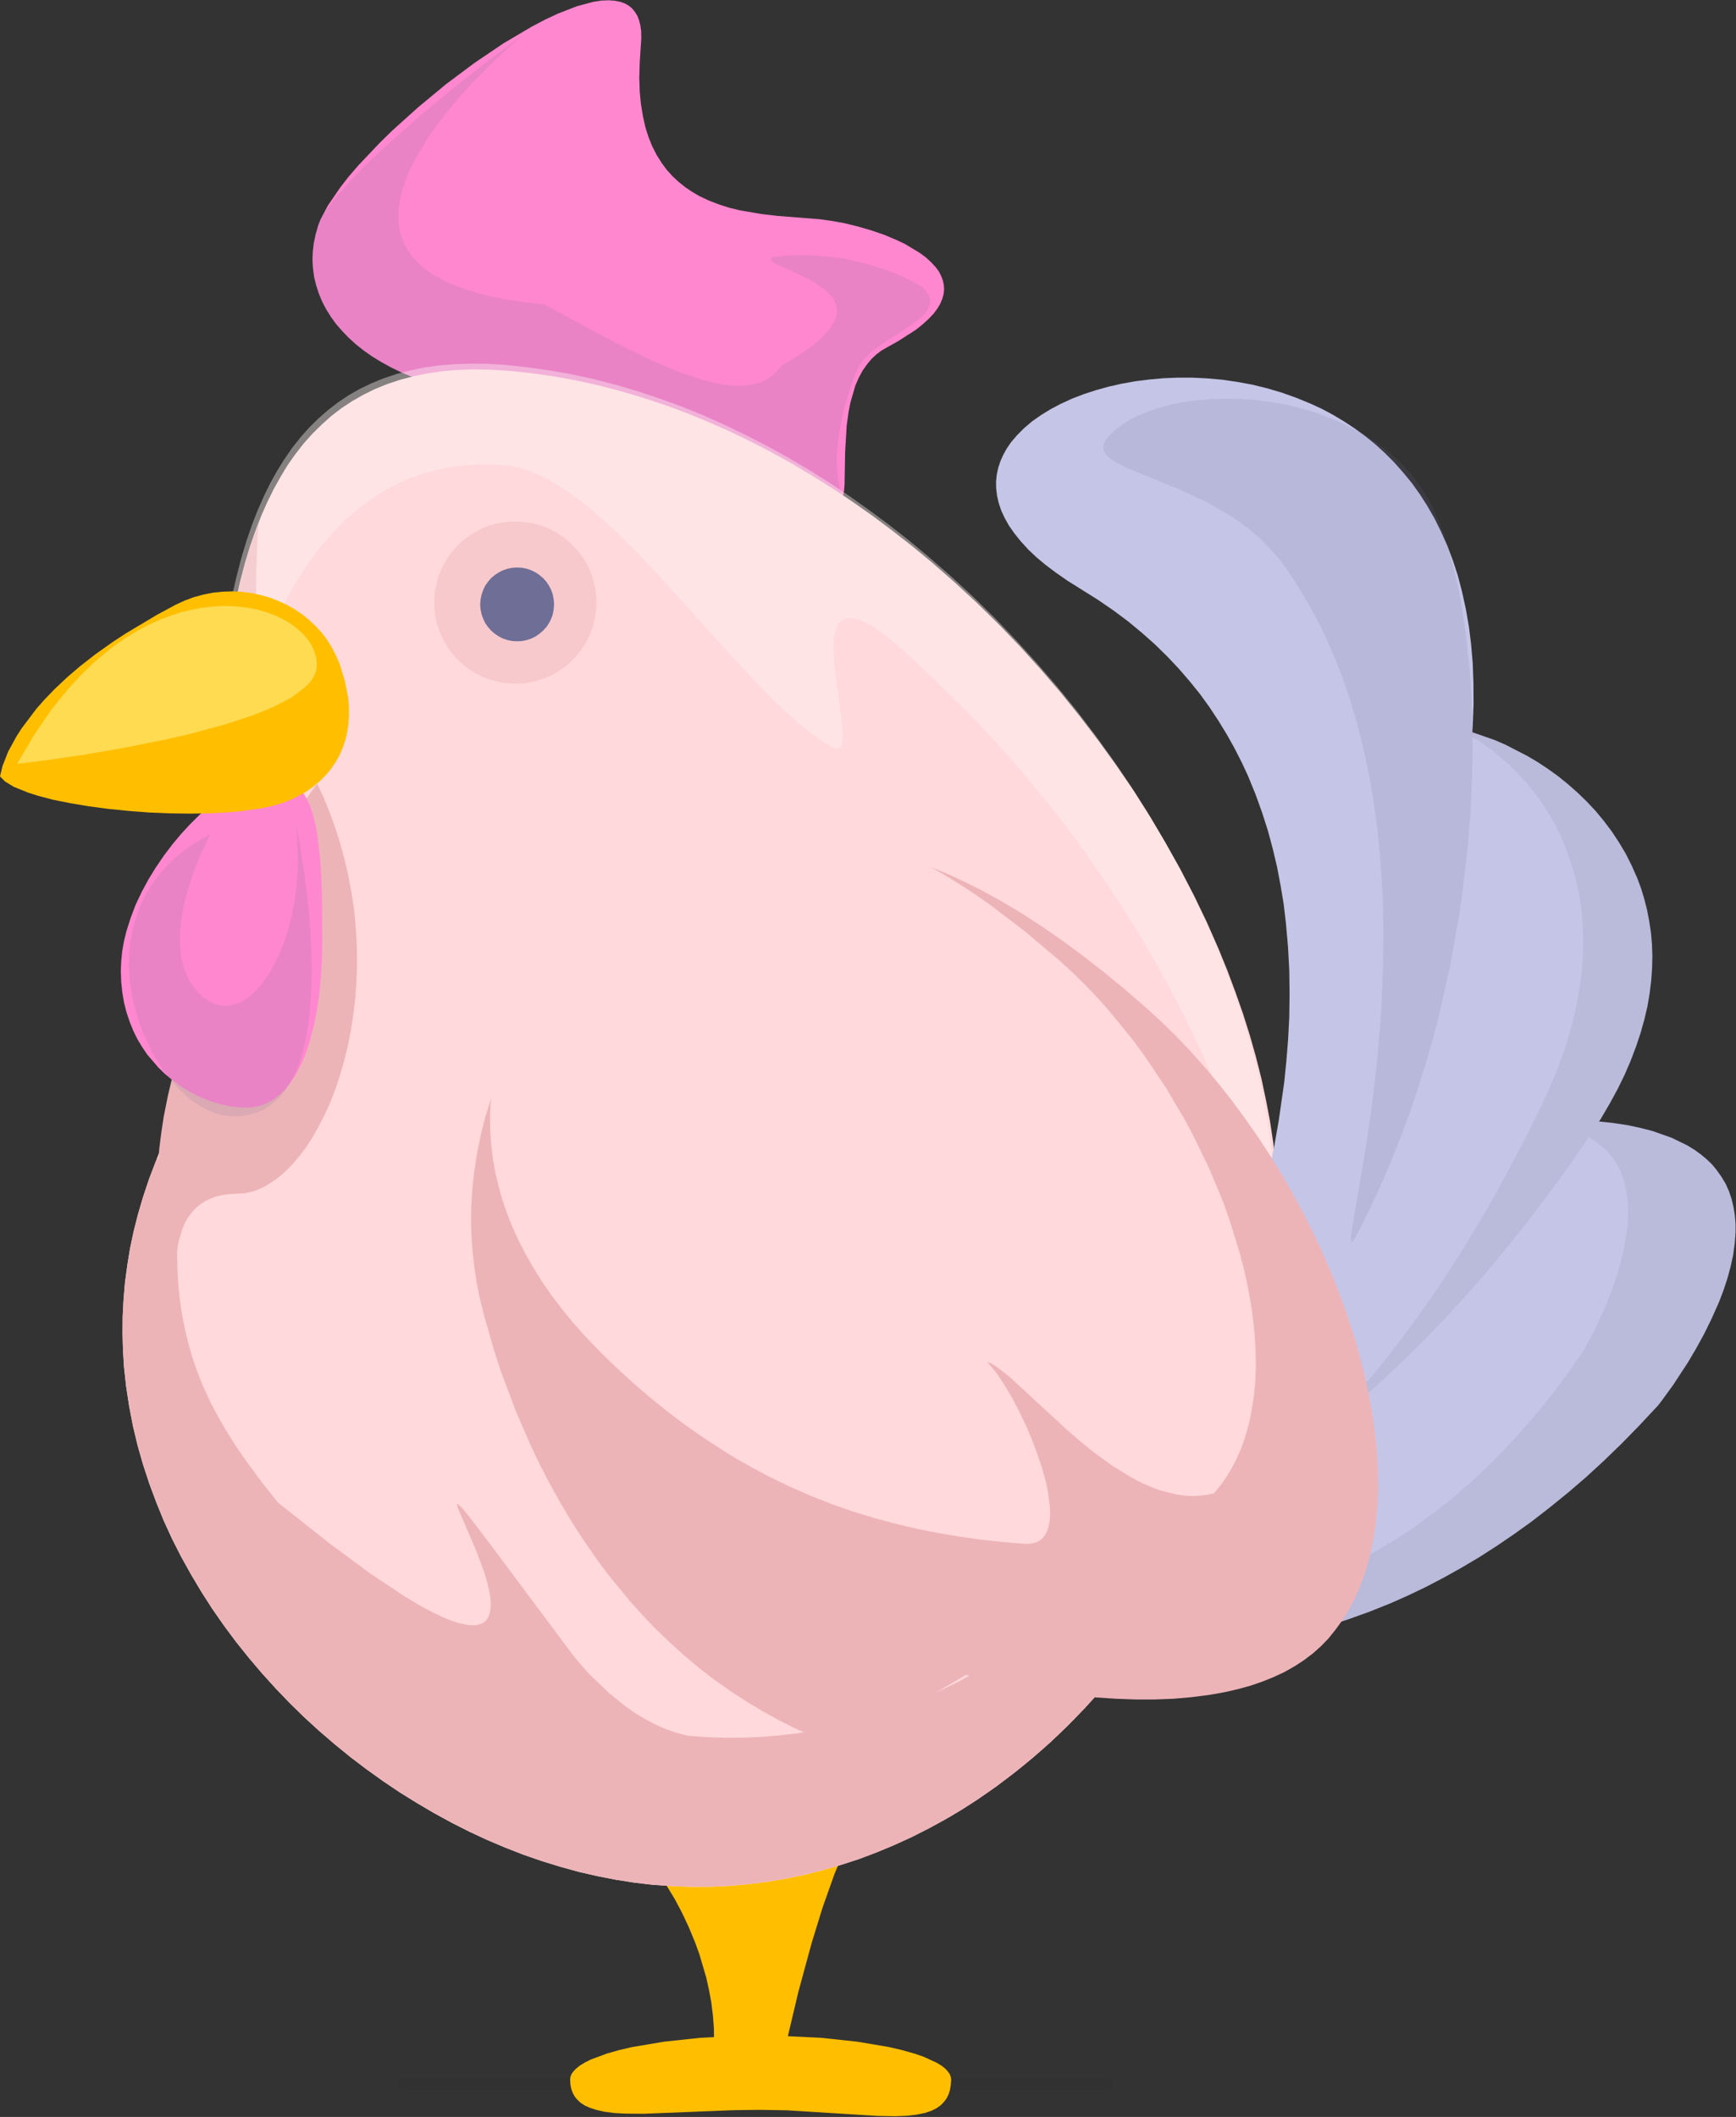 <svg height="1463" node-id="1" sillyvg="true" template-height="1463" template-width="1200" version="1.1" viewBox="0 0 1200 1463" width="1200" xmlns="http://www.w3.org/2000/svg" xmlns:xlink="http://www.w3.org/1999/xlink"><rect x="0" y="0" width="1200" height="1463" fill="#333333" stroke="none"/><defs node-id="34"></defs><g node-id="36"><g node-id="37"><path d="M 279.00 1440.30 L 764.70 1440.30" fill="none" group-id="1,2" id="Shape" node-id="9" stroke="#000000" stroke-linecap="round" stroke-opacity="0.05" stroke-width="8" target-height="0" target-width="485.7" target-x="279" target-y="1440.3"/></g><path d="M 566.50 151.50 L 574.50 152.60 L 583.50 154.20 L 592.50 156.40 L 601.90 159.10 L 611.00 162.20 L 619.80 165.90 L 625.50 168.60 L 635.50 174.60 L 640.00 177.90 L 643.80 181.40 L 647.00 184.90 L 649.10 187.80 L 650.60 190.80 L 651.70 193.70 L 652.40 196.80 L 652.60 199.90 L 652.30 203.10 L 651.40 206.40 L 649.90 210.00 L 648.00 213.20 L 645.40 216.70 L 641.90 220.40 L 637.50 224.40 L 633.10 227.90 L 621.10 235.60 L 609.40 242.20 L 605.80 244.90 L 602.60 247.90 L 599.80 251.20 L 596.40 255.90 L 593.60 261.10 L 591.20 266.60 L 587.80 278.40 L 586.60 284.50 L 585.30 293.90 L 584.20 312.10 L 583.80 334.70 L 583.50 338.90 L 582.40 344.30 L 572.20 336.60 L 563.50 330.80 L 553.50 324.70 L 540.40 317.40 L 531.20 312.80 L 508.70 302.80 L 496.70 298.20 L 483.40 293.70 L 468.80 289.30 L 446.40 283.80 L 434.10 281.40 L 421.10 279.20 L 408.30 277.60 L 394.80 276.30 L 380.70 275.40 L 352.80 274.50 L 340.40 273.60 L 328.70 272.10 L 317.60 270.10 L 306.40 267.50 L 296.00 264.50 L 286.30 261.10 L 277.30 257.30 L 270.10 253.80 L 263.40 250.10 L 257.20 246.30 L 251.50 242.30 L 246.20 238.10 L 241.10 233.50 L 236.50 228.70 L 232.30 223.90 L 228.70 218.90 L 225.50 213.80 L 222.70 208.40 L 220.40 202.90 L 218.60 197.30 L 217.20 191.70 L 216.40 185.80 L 216.00 180.00 L 216.20 174.10 L 216.90 168.10 L 218.20 161.90 L 220.00 155.60 L 221.60 151.60 L 226.60 142.10 L 235.10 129.70 L 240.90 122.20 L 247.80 114.20 L 262.80 98.40 L 271.30 90.10 L 289.20 74.00 L 308.40 58.10 L 328.10 43.40 L 348.10 29.90 L 367.60 18.40 L 376.90 13.50 L 385.70 9.40 L 398.80 4.30 L 410.00 1.30 L 415.70 0.40 L 420.70 0.20 L 425.00 0.50 L 428.90 1.30 L 431.90 2.40 L 434.60 3.90 L 436.90 5.80 L 438.80 8.10 L 440.60 11.00 L 441.70 13.90 L 442.60 17.30 L 443.20 21.40 L 443.30 26.30 L 442.20 43.50 L 441.90 53.90 L 442.20 63.30 L 443.00 71.60 L 444.40 80.20 L 446.10 87.90 L 448.30 94.80 L 450.80 101.00 L 453.90 107.10 L 457.30 112.50 L 460.90 117.40 L 464.80 121.70 L 469.10 125.70 L 473.60 129.30 L 478.30 132.50 L 483.20 135.40 L 490.00 138.60 L 497.00 141.30 L 504.20 143.60 L 511.60 145.40 L 526.30 147.90 L 537.30 149.20 L 566.50 151.50 Z" fill="#ff87cf" fill-rule="nonzero" group-id="1" id="Shape" node-id="10" stroke="none" target-height="344.1" target-width="436.6" target-x="216" target-y="0.2"/><g node-id="38"><path d="M 592.40 255.90 L 594.20 252.50 L 596.50 249.20 L 599.40 246.00 L 604.30 241.70 L 609.90 237.50 L 627.60 226.20 L 635.90 220.20 L 640.50 215.40 L 641.70 213.40 L 642.90 209.50 L 642.90 207.50 L 642.50 205.60 L 641.60 203.50 L 640.10 201.10 L 637.80 198.50 L 635.80 197.30 L 627.00 192.50 L 620.30 189.60 L 613.00 186.70 L 598.00 182.00 L 584.00 178.80 L 576.70 177.70 L 560.60 176.30 L 552.40 176.20 L 543.80 176.60 L 534.80 177.50 L 533.50 178.20 L 532.90 178.90 L 533.00 180.10 L 535.20 181.90 L 556.70 191.80 L 562.10 194.70 L 570.20 200.10 L 575.10 205.10 L 577.50 209.40 L 578.50 214.10 L 578.50 216.40 L 578.00 219.00 L 576.90 221.70 L 573.40 227.50 L 567.50 233.90 L 563.20 237.60 L 557.40 242.00 L 549.80 247.00 L 540.20 252.60 L 537.60 255.80 L 534.80 258.60 L 531.90 260.90 L 528.70 262.80 L 525.30 264.30 L 520.80 265.60 L 516.00 266.40 L 510.70 266.70 L 504.80 266.40 L 499.20 265.70 L 486.50 262.80 L 470.00 257.30 L 460.00 253.20 L 449.00 248.30 L 432.60 240.40 L 414.50 231.10 L 376.20 210.40 L 362.30 208.80 L 350.10 207.00 L 339.40 204.90 L 330.10 202.60 L 315.40 197.70 L 309.30 195.10 L 299.40 189.80 L 294.70 186.50 L 290.60 183.20 L 287.20 179.80 L 284.30 176.40 L 281.90 173.00 L 279.30 168.30 L 277.40 163.40 L 276.10 158.50 L 275.50 153.40 L 275.30 148.20 L 275.70 143.00 L 276.50 137.60 L 277.90 132.00 L 280.30 124.80 L 283.30 117.40 L 287.00 109.90 L 295.70 95.40 L 300.70 88.30 L 308.60 77.90 L 316.70 68.10 L 325.10 58.80 L 340.80 42.80 L 347.30 36.60 L 361.40 24.20 L 338.50 41.10 L 313.40 60.80 L 288.00 82.00 L 264.00 103.30 L 253.00 113.80 L 243.50 123.50 L 232.40 136.10 L 228.20 141.40 L 224.30 147.00 L 221.60 151.70 L 220.00 155.60 L 218.20 161.90 L 216.90 168.10 L 216.20 174.10 L 216.00 180.00 L 216.40 185.80 L 217.20 191.70 L 218.60 197.30 L 220.40 202.90 L 222.70 208.40 L 225.50 213.80 L 228.70 218.90 L 232.30 223.90 L 236.50 228.70 L 241.10 233.50 L 246.20 238.10 L 251.50 242.30 L 257.20 246.30 L 263.40 250.10 L 270.10 253.80 L 277.30 257.30 L 286.30 261.10 L 296.00 264.50 L 306.40 267.50 L 317.60 270.10 L 328.70 272.10 L 340.40 273.50 L 352.80 274.50 L 380.70 275.40 L 394.80 276.30 L 408.30 277.60 L 421.10 279.20 L 434.10 281.40 L 446.30 283.80 L 468.80 289.30 L 483.40 293.70 L 496.70 298.20 L 508.70 302.80 L 531.20 312.80 L 540.40 317.40 L 553.50 324.70 L 563.50 330.80 L 572.20 336.60 L 582.40 344.30 L 580.00 336.00 L 578.70 326.00 L 578.40 319.20 L 578.70 311.90 L 579.40 304.00 L 582.10 288.30 L 584.10 280.10 L 589.20 263.90 L 592.40 255.90 Z" fill="#6e6e96" fill-opacity="0.15" fill-rule="nonzero" group-id="1,3" id="Shape" node-id="11" stroke="none" target-height="320.1" target-width="426.9" target-x="216" target-y="24.2"/></g><path d="M 388.30 1222.20 L 401.60 1233.10 L 415.70 1246.20 L 423.60 1254.40 L 438.00 1270.80 L 449.80 1286.20 L 455.50 1294.40 L 466.40 1312.40 L 471.40 1321.80 L 476.10 1331.80 L 480.40 1342.20 L 483.30 1350.10 L 488.20 1366.70 L 490.10 1375.30 L 491.70 1384.00 L 492.80 1392.90 L 493.50 1402.00 L 493.70 1429.80 L 493.70 1411.40 L 543.60 1411.40 L 551.90 1376.40 L 561.10 1342.60 L 568.60 1318.30 L 576.90 1294.90 L 584.20 1277.60 L 590.10 1266.30 L 593.40 1261.20 L 596.40 1257.20 L 599.30 1254.10 L 601.70 1252.00 L 604.10 1250.70 L 606.20 1249.90 L 608.40 1249.60 L 561.60 1241.00 L 530.90 1235.90 L 496.10 1230.90 L 477.90 1228.50 L 440.80 1224.70 L 422.70 1223.30 L 404.90 1222.50 L 388.30 1222.20 Z" fill="#ffbf00" fill-rule="nonzero" group-id="1" id="Shape" node-id="12" stroke="none" target-height="207.6" target-width="220.1" target-x="388.3" target-y="1222.2"/><path d="M 657.50 1437.10 L 657.20 1441.10 L 656.60 1444.60 L 655.60 1447.60 L 654.30 1450.20 L 652.70 1452.40 L 650.30 1454.90 L 647.30 1457.00 L 643.70 1458.80 L 639.50 1460.20 L 633.70 1461.40 L 626.90 1462.20 L 618.90 1462.50 L 606.60 1462.30 L 543.80 1458.40 L 525.80 1458.10 L 507.70 1458.30 L 445.00 1460.80 L 432.70 1460.70 L 424.70 1460.30 L 417.80 1459.40 L 412.10 1458.10 L 407.80 1456.70 L 404.20 1455.10 L 401.20 1453.10 L 398.80 1450.80 L 397.20 1448.80 L 395.90 1446.40 L 394.90 1443.70 L 394.30 1440.60 L 394.10 1437.10 L 394.30 1435.30 L 395.00 1433.40 L 396.30 1431.60 L 398.20 1429.60 L 400.80 1427.50 L 404.10 1425.50 L 408.20 1423.40 L 419.50 1419.20 L 427.60 1416.90 L 437.00 1414.70 L 459.00 1411.00 L 484.10 1408.30 L 511.20 1407.00 L 540.40 1407.00 L 567.40 1408.30 L 592.60 1411.00 L 614.50 1414.70 L 623.90 1416.90 L 632.00 1419.20 L 638.20 1421.30 L 647.40 1425.50 L 650.70 1427.50 L 653.40 1429.60 L 655.20 1431.60 L 656.50 1433.40 L 657.20 1435.30 L 657.50 1437.10 Z" fill="#ffbf00" fill-rule="nonzero" group-id="1" id="Shape" node-id="13" stroke="none" target-height="55.5" target-width="263.4" target-x="394.1" target-y="1407"/><path d="M 882.30 875.70 L 880.60 891.70 L 878.40 907.50 L 875.80 923.10 L 872.80 938.40 L 869.50 953.50 L 865.70 968.30 L 860.50 986.10 L 854.90 1003.50 L 848.80 1020.40 L 842.10 1037.00 L 835.00 1053.10 L 827.20 1069.10 L 819.00 1084.70 L 810.40 1099.70 L 801.30 1114.30 L 791.90 1128.40 L 781.80 1142.30 L 771.40 1155.70 L 760.70 1168.50 L 749.60 1180.80 L 738.10 1192.60 L 726.20 1204.00 L 713.90 1214.80 L 701.40 1225.00 L 688.60 1234.70 L 675.50 1243.80 L 664.30 1251.00 L 652.90 1257.70 L 641.30 1264.00 L 629.60 1269.90 L 617.70 1275.30 L 605.70 1280.30 L 593.50 1284.90 L 581.10 1288.90 L 568.60 1292.50 L 556.10 1295.70 L 543.30 1298.30 L 530.50 1300.50 L 517.50 1302.10 L 504.60 1303.30 L 491.50 1303.90 L 478.30 1304.00 L 464.90 1303.50 L 451.50 1302.60 L 438.70 1301.10 L 425.90 1299.10 L 413.10 1296.60 L 400.20 1293.70 L 387.30 1290.10 L 374.60 1286.20 L 361.90 1281.80 L 349.30 1276.90 L 336.80 1271.60 L 324.30 1265.80 L 312.10 1259.60 L 300.00 1253.00 L 288.10 1246.00 L 276.30 1238.70 L 264.60 1230.80 L 253.30 1222.70 L 242.10 1214.20 L 231.30 1205.40 L 220.60 1196.20 L 210.20 1186.70 L 200.10 1176.80 L 190.40 1166.70 L 181.00 1156.30 L 171.90 1145.60 L 163.10 1134.60 L 154.70 1123.30 L 146.70 1111.80 L 139.20 1100.10 L 132.10 1088.20 L 125.30 1076.00 L 119.00 1063.60 L 113.20 1051.00 L 108.00 1038.20 L 103.20 1025.30 L 98.90 1012.20 L 95.10 998.90 L 91.90 985.50 L 89.30 972.00 L 87.20 958.30 L 85.70 944.50 L 85.00 933.00 L 84.70 921.50 L 84.80 909.80 L 85.40 898.10 L 86.40 886.30 L 88.00 874.40 L 89.90 862.70 L 92.40 850.90 L 95.40 839.10 L 98.90 827.20 L 102.90 815.20 L 120.00 770.30 L 129.60 741.10 L 133.90 726.40 L 140.80 699.40 L 143.50 686.90 L 146.70 669.90 L 149.10 654.00 L 151.00 639.00 L 153.30 609.70 L 154.20 576.00 L 153.50 501.90 L 154.00 483.90 L 154.60 471.90 L 155.70 459.80 L 157.30 447.30 L 159.80 431.70 L 162.60 416.80 L 165.80 402.80 L 169.20 389.60 L 173.00 377.10 L 176.70 366.50 L 180.60 356.40 L 184.80 346.90 L 189.20 338.00 L 193.90 329.60 L 198.70 321.60 L 204.20 313.80 L 209.90 306.50 L 216.00 299.70 L 222.40 293.40 L 229.00 287.50 L 236.00 282.10 L 243.30 277.30 L 251.00 272.90 L 259.10 268.90 L 267.70 265.40 L 276.70 262.40 L 286.30 259.90 L 295.60 258.00 L 305.40 256.60 L 315.90 255.70 L 326.90 255.30 L 338.60 255.50 L 351.00 256.20 L 366.60 257.80 L 382.20 260.00 L 397.70 262.80 L 413.20 266.20 L 428.70 270.20 L 443.90 274.70 L 459.10 279.70 L 474.20 285.30 L 489.20 291.40 L 504.10 298.00 L 518.80 305.10 L 533.40 312.60 L 547.80 320.60 L 562.00 329.10 L 576.20 338.00 L 590.10 347.30 L 603.70 356.90 L 617.20 367.00 L 630.50 377.40 L 643.60 388.20 L 659.60 402.20 L 675.20 416.60 L 690.40 431.50 L 705.20 446.90 L 719.50 462.70 L 733.40 478.90 L 746.70 495.40 L 759.60 512.30 L 772.00 529.50 L 783.90 546.90 L 795.10 564.60 L 805.70 582.50 L 815.90 600.70 L 825.40 619.00 L 834.20 637.30 L 842.30 655.70 L 848.40 670.70 L 854.00 685.70 L 859.20 700.50 L 863.90 715.40 L 868.10 730.20 L 871.90 745.20 L 875.10 760.20 L 877.90 774.90 L 880.10 789.60 L 881.80 804.10 L 883.00 818.80 L 883.70 833.30 L 883.80 847.60 L 883.30 861.70 L 882.30 875.70 Z" fill="#ffd9db" fill-rule="nonzero" group-id="1" id="Shape" node-id="14" stroke="none" target-height="1048.7" target-width="799.1" target-x="84.7" target-y="255.3"/><path d="M 677.50 1067.50 L 673.80 1068.40 L 670.00 1069.80 L 666.30 1071.70 L 661.00 1075.10 L 655.90 1079.10 L 651.10 1083.50 L 642.80 1092.50 L 633.20 1105.40 L 644.50 1110.60 L 654.00 1114.50 L 664.70 1118.40 L 678.50 1123.00 L 699.00 1128.70 L 723.40 1134.00 L 736.60 1136.20 L 751.00 1138.20 L 765.30 1139.70 L 780.60 1140.60 L 796.90 1141.10 L 821.50 1140.50 L 848.00 1138.30 L 861.20 1136.50 L 874.80 1134.20 L 888.80 1131.30 L 903.20 1127.80 L 917.30 1123.90 L 931.70 1119.20 L 946.50 1113.90 L 961.70 1107.80 L 973.40 1102.60 L 985.30 1096.90 L 997.40 1090.60 L 1009.80 1083.70 L 1022.30 1076.30 L 1034.30 1068.60 L 1046.50 1060.30 L 1058.90 1051.40 L 1071.40 1041.70 L 1084.20 1031.30 L 1096.30 1020.90 L 1108.50 1009.70 L 1121.00 997.60 L 1133.50 984.80 L 1146.30 971.10 L 1149.10 967.40 L 1156.60 957.10 L 1166.80 941.50 L 1172.30 932.20 L 1178.00 921.80 L 1183.30 911.00 L 1188.40 899.50 L 1191.40 891.60 L 1194.00 883.70 L 1196.20 875.70 L 1198.00 867.50 L 1199.10 859.50 L 1199.70 851.70 L 1199.70 845.70 L 1199.20 839.90 L 1198.30 834.30 L 1197.00 828.80 L 1195.20 823.40 L 1192.90 818.20 L 1189.90 813.20 L 1186.40 808.30 L 1183.40 804.70 L 1179.80 801.20 L 1175.80 797.90 L 1171.30 794.60 L 1166.20 791.50 L 1155.50 786.30 L 1142.20 781.60 L 1134.40 779.60 L 1125.10 777.60 L 1114.50 776.00 L 1102.70 774.80 L 1089.40 773.90 L 1078.20 773.80 L 1067.70 774.20 L 1058.00 775.20 L 1049.00 776.60 L 1039.90 778.60 L 1031.30 781.10 L 1023.30 784.00 L 1015.70 787.30 L 1008.20 791.10 L 1001.20 795.20 L 994.40 799.80 L 987.90 804.70 L 979.70 811.70 L 971.80 819.30 L 964.20 827.50 L 957.00 836.10 L 942.90 854.60 L 932.80 869.10 L 894.40 926.60 L 878.70 947.90 L 870.30 958.30 L 861.40 968.60 L 852.00 978.80 L 844.60 986.20 L 828.70 1000.60 L 820.00 1007.50 L 811.20 1014.10 L 801.80 1020.50 L 791.90 1026.70 L 781.40 1032.70 L 770.70 1038.20 L 759.40 1043.50 L 747.30 1048.40 L 734.40 1053.10 L 721.50 1057.20 L 707.80 1061.00 L 693.20 1064.40 L 677.50 1067.50 Z" fill="#babadb" fill-rule="nonzero" group-id="1" id="Shape" node-id="15" stroke="none" target-height="367.3" target-width="566.5" target-x="633.2" target-y="773.8"/><path d="M 717.70 1068.20 L 711.70 1071.00 L 708.90 1073.00 L 704.80 1076.50 L 701.10 1080.40 L 697.60 1084.60 L 691.80 1093.00 L 685.40 1104.90 L 697.20 1108.40 L 718.00 1112.90 L 732.10 1115.20 L 741.80 1116.40 L 764.80 1118.00 L 776.80 1118.30 L 789.80 1118.10 L 803.80 1117.40 L 824.90 1115.30 L 847.80 1111.40 L 859.20 1108.90 L 870.90 1105.90 L 882.90 1102.30 L 895.40 1098.10 L 907.40 1093.50 L 919.80 1088.20 L 932.40 1082.20 L 945.20 1075.50 L 965.10 1063.70 L 975.30 1057.00 L 996.00 1041.80 L 1005.90 1033.80 L 1015.80 1025.10 L 1025.90 1015.80 L 1036.00 1005.70 L 1046.30 995.00 L 1055.90 984.20 L 1065.60 972.70 L 1075.30 960.40 L 1085.00 947.20 L 1094.80 933.20 L 1102.80 918.10 L 1110.20 901.70 L 1114.00 892.20 L 1117.60 881.70 L 1121.70 867.10 L 1124.50 851.90 L 1125.30 844.50 L 1125.50 837.00 L 1125.30 831.50 L 1123.80 820.90 L 1122.50 815.80 L 1120.80 810.90 L 1118.60 806.20 L 1115.90 801.70 L 1112.70 797.50 L 1109.80 794.40 L 1102.90 788.70 L 1098.80 786.20 L 1089.60 781.80 L 1084.50 780.00 L 1072.40 777.20 L 1065.30 776.20 L 1056.90 775.50 L 1047.40 775.30 L 1036.60 775.60 L 1024.40 776.50 L 1014.40 777.90 L 1005.10 779.60 L 996.60 781.80 L 988.80 784.30 L 981.10 787.50 L 973.90 790.90 L 967.30 794.70 L 961.10 798.90 L 955.20 803.40 L 949.60 808.30 L 944.30 813.50 L 939.40 819.00 L 933.30 826.70 L 927.50 834.90 L 922.00 843.60 L 911.80 861.90 L 885.10 917.50 L 877.00 933.30 L 871.30 943.80 L 865.10 954.30 L 858.40 964.70 L 851.30 974.90 L 843.50 985.00 L 835.00 995.10 L 828.30 1002.20 L 821.10 1009.30 L 813.30 1016.30 L 804.90 1023.20 L 796.40 1029.60 L 787.20 1035.80 L 777.20 1042.00 L 766.40 1047.90 L 755.60 1053.30 L 744.00 1058.50 L 731.30 1063.50 L 717.70 1068.20 Z" fill="#c5c5e8" fill-rule="nonzero" group-id="1" id="Shape" node-id="16" stroke="none" target-height="343" target-width="440.1" target-x="685.4" target-y="775.3"/><path d="M 178.90 360.70 L 172.10 379.90 L 169.10 390.30 L 166.20 401.10 L 162.90 415.70 L 159.90 431.00 L 157.30 447.40 L 154.90 468.70 L 153.60 494.90 L 153.50 510.50 L 154.10 558.40 L 154.00 592.30 L 152.50 622.60 L 149.80 648.70 L 155.70 629.60 L 160.60 611.80 L 164.60 595.20 L 168.10 578.40 L 170.90 562.60 L 173.10 547.80 L 174.80 532.90 L 176.90 505.30 L 177.60 485.40 L 177.80 466.60 L 177.00 412.80 L 177.10 395.50 L 178.00 372.40 L 178.90 360.70 Z M 475.00 1199.50 L 467.30 1197.40 L 459.80 1194.80 L 452.60 1191.60 L 445.70 1187.90 L 439.00 1183.90 L 432.70 1179.50 L 420.90 1170.00 L 407.90 1157.50 L 401.40 1150.30 L 395.50 1143.10 L 337.60 1065.50 L 324.10 1047.90 L 319.50 1042.30 L 316.20 1039.20 L 315.90 1039.30 L 315.90 1040.20 L 316.60 1042.40 L 329.20 1071.70 L 334.80 1086.80 L 337.00 1094.30 L 338.50 1101.20 L 339.10 1105.70 L 339.20 1109.70 L 338.90 1113.20 L 338.30 1115.70 L 337.40 1117.80 L 336.20 1119.60 L 334.60 1121.10 L 332.80 1122.10 L 330.50 1122.90 L 327.70 1123.20 L 324.10 1123.10 L 316.80 1121.60 L 311.90 1120.00 L 306.10 1117.60 L 298.70 1114.10 L 289.80 1109.30 L 279.00 1102.80 L 255.90 1087.40 L 227.10 1066.10 L 191.90 1038.20 L 180.50 1023.70 L 169.80 1009.20 L 163.10 999.40 L 156.70 989.30 L 150.80 979.10 L 145.30 968.70 L 140.30 957.80 L 135.80 946.40 L 132.90 937.80 L 130.30 928.80 L 128.00 919.30 L 126.00 909.40 L 124.50 899.60 L 123.40 889.30 L 122.70 878.30 L 122.40 866.70 L 122.50 855.30 L 123.10 843.20 L 124.20 830.20 L 125.90 816.40 L 127.90 803.10 L 130.50 788.80 L 133.80 773.50 L 137.60 757.20 L 107.50 803.00 L 102.90 815.20 L 98.90 827.20 L 95.40 839.10 L 92.40 850.90 L 89.90 862.70 L 88.00 874.40 L 86.40 886.30 L 85.40 898.10 L 84.80 909.80 L 84.70 921.40 L 85.00 933.00 L 85.70 944.50 L 87.20 958.30 L 89.30 972.00 L 91.90 985.50 L 95.10 998.90 L 98.90 1012.20 L 103.20 1025.30 L 108.00 1038.20 L 113.20 1051.00 L 119.00 1063.60 L 125.30 1076.00 L 132.10 1088.20 L 139.20 1100.10 L 146.70 1111.80 L 154.70 1123.30 L 163.10 1134.60 L 171.90 1145.60 L 181.00 1156.30 L 190.40 1166.70 L 200.10 1176.80 L 210.20 1186.70 L 220.60 1196.20 L 231.30 1205.40 L 242.10 1214.20 L 253.30 1222.70 L 264.60 1230.80 L 276.30 1238.60 L 288.10 1246.00 L 300.00 1253.00 L 312.10 1259.60 L 324.30 1265.80 L 336.80 1271.60 L 349.30 1276.90 L 361.90 1281.80 L 374.60 1286.20 L 387.30 1290.10 L 400.20 1293.60 L 413.10 1296.60 L 425.90 1299.10 L 438.70 1301.10 L 451.50 1302.60 L 464.60 1303.50 L 477.60 1303.90 L 490.40 1303.90 L 503.20 1303.30 L 515.90 1302.30 L 528.40 1300.70 L 541.00 1298.70 L 553.40 1296.20 L 565.70 1293.30 L 577.90 1289.90 L 589.90 1286.00 L 601.90 1281.70 L 616.00 1276.00 L 629.90 1269.70 L 643.50 1262.80 L 657.00 1255.30 L 670.30 1247.10 L 683.10 1238.50 L 695.70 1229.30 L 708.10 1219.60 L 720.20 1209.30 L 732.00 1198.50 L 743.30 1187.30 L 754.30 1175.60 L 765.00 1163.40 L 775.40 1150.60 L 785.40 1137.40 L 794.90 1123.90 L 804.00 1110.00 L 812.70 1095.60 L 821.00 1080.80 L 828.90 1065.50 L 836.30 1050.00 L 843.20 1034.20 L 849.60 1018.00 L 855.50 1001.30 L 861.00 984.30 L 865.90 967.20 L 870.20 949.80 L 874.00 932.00 L 877.30 913.90 L 880.00 895.40 L 874.30 911.80 L 868.10 927.80 L 861.40 943.40 L 854.40 958.50 L 846.90 973.40 L 838.80 988.00 L 830.40 1002.30 L 821.70 1016.00 L 812.50 1029.40 L 803.00 1042.30 L 793.00 1054.90 L 782.70 1067.10 L 772.10 1078.80 L 761.10 1090.00 L 749.90 1100.70 L 738.20 1111.00 L 726.30 1120.80 L 714.20 1130.10 L 701.80 1138.80 L 689.10 1147.10 L 676.10 1154.80 L 662.90 1162.00 L 649.40 1168.60 L 635.80 1174.60 L 622.00 1180.00 L 610.30 1184.10 L 598.50 1187.70 L 586.60 1190.90 L 574.60 1193.70 L 562.40 1196.10 L 550.20 1198.00 L 537.90 1199.40 L 525.50 1200.40 L 513.10 1200.90 L 500.50 1200.90 L 487.80 1200.50 L 475.00 1199.50 Z" fill="#edb4b8" fill-rule="nonzero" group-id="1" id="Shape" node-id="17" stroke="none" target-height="943.2" target-width="795.3" target-x="84.7" target-y="360.7"/><path d="M 831.80 978.40 L 847.60 964.10 L 855.20 956.70 L 874.20 936.70 L 884.90 924.30 L 899.30 906.40 L 906.90 896.30 L 921.30 875.00 L 928.50 863.50 L 935.30 851.70 L 941.70 839.40 L 947.90 826.60 L 952.10 816.80 L 959.70 796.60 L 963.10 786.10 L 966.00 775.50 L 968.50 764.70 L 970.60 753.70 L 972.20 742.50 L 973.40 731.30 L 973.90 719.90 L 974.00 708.40 L 973.40 696.60 L 972.60 687.20 L 971.30 677.80 L 969.60 668.20 L 967.40 658.50 L 964.70 648.70 L 961.70 639.10 L 958.20 629.50 L 954.10 619.60 L 949.50 609.60 L 940.00 591.20 L 936.50 583.50 L 933.60 576.40 L 929.70 563.90 L 928.30 557.40 L 927.40 551.40 L 927.00 546.00 L 927.10 541.10 L 927.60 536.50 L 928.60 531.80 L 929.90 527.60 L 931.60 523.70 L 933.70 520.20 L 936.00 517.00 L 938.80 514.00 L 941.80 511.40 L 945.20 509.00 L 948.80 506.90 L 952.90 505.00 L 958.00 503.20 L 963.60 501.80 L 969.60 500.90 L 976.00 500.30 L 982.40 500.20 L 989.10 500.60 L 996.10 501.30 L 1003.50 502.50 L 1017.90 506.10 L 1033.10 511.40 L 1040.50 514.60 L 1055.30 522.20 L 1062.80 526.60 L 1069.90 531.30 L 1077.00 536.40 L 1083.80 541.90 L 1090.50 547.80 L 1096.90 554.00 L 1103.00 560.50 L 1108.70 567.40 L 1114.20 574.70 L 1119.20 582.30 L 1123.90 590.20 L 1128.00 598.40 L 1131.80 607.00 L 1134.40 614.00 L 1136.60 621.30 L 1138.50 628.70 L 1140.00 636.50 L 1141.20 644.50 L 1141.90 652.30 L 1142.20 660.50 L 1142.00 668.90 L 1141.40 677.60 L 1140.30 686.60 L 1138.80 695.40 L 1136.70 704.40 L 1134.10 713.70 L 1130.90 723.30 L 1127.10 733.30 L 1123.00 742.80 L 1118.20 752.60 L 1112.70 762.70 L 1106.50 773.30 L 1099.50 784.20 L 1084.80 805.40 L 1070.30 825.40 L 1056.00 844.30 L 1041.90 861.90 L 1027.20 879.60 L 1012.80 896.00 L 998.70 911.30 L 985.00 925.60 L 970.60 939.70 L 956.80 952.80 L 943.50 964.70 L 930.70 975.60 L 917.20 986.40 L 904.50 996.10 L 892.50 1004.80 L 881.10 1012.50 L 869.00 1020.10 L 857.90 1026.60 L 847.60 1032.10 L 838.20 1036.80 L 828.10 1041.20 L 819.10 1044.60 L 811.10 1047.20 L 804.10 1048.90 L 797.90 1050.10 L 792.50 1050.60 L 788.00 1050.60 L 784.10 1050.20 L 780.80 1049.50 L 831.80 978.40 Z" fill="#babadb" fill-rule="nonzero" group-id="1" id="Shape" node-id="18" stroke="none" target-height="550.4" target-width="361.4" target-x="780.8" target-y="500.2"/><g node-id="39"><path d="M 348.60 252.10 L 336.20 251.40 L 324.50 251.30 L 313.50 251.70 L 303.00 252.60 L 293.20 254.00 L 283.90 255.90 L 274.30 258.40 L 265.30 261.40 L 256.70 264.90 L 248.60 268.80 L 240.90 273.20 L 233.60 278.10 L 226.60 283.50 L 220.00 289.30 L 213.60 295.60 L 207.60 302.40 L 201.80 309.70 L 196.40 317.60 L 191.50 325.50 L 186.80 333.90 L 182.40 342.90 L 178.20 352.40 L 174.30 362.40 L 170.60 373.10 L 166.80 385.60 L 163.40 398.80 L 160.20 412.80 L 157.40 427.60 L 154.90 443.30 L 153.50 454.30 L 151.80 475.70 L 151.20 491.60 L 151.10 507.50 L 151.80 573.50 L 153.10 563.00 L 156.10 544.70 L 159.50 526.60 L 163.50 508.70 L 170.60 482.30 L 178.80 457.30 L 183.60 445.00 L 188.60 433.10 L 194.00 421.80 L 199.70 410.90 L 205.90 400.30 L 212.40 390.20 L 219.30 380.80 L 226.50 372.00 L 232.80 365.20 L 239.20 358.80 L 245.90 353.00 L 252.80 347.60 L 260.00 342.60 L 267.50 338.00 L 275.30 334.00 L 283.40 330.50 L 291.80 327.50 L 300.60 325.00 L 307.90 323.40 L 315.50 322.20 L 323.40 321.40 L 331.50 321.00 L 340.00 321.00 L 348.90 321.50 L 354.80 322.30 L 360.80 323.70 L 367.10 325.80 L 373.50 328.60 L 379.70 331.70 L 392.50 339.70 L 399.20 344.50 L 407.70 351.30 L 416.50 358.80 L 425.50 367.10 L 438.70 380.00 L 452.10 394.00 L 504.50 452.10 L 529.60 478.90 L 537.90 487.10 L 553.50 501.10 L 565.10 510.00 L 575.70 516.60 L 577.60 517.30 L 579.00 517.50 L 580.00 517.20 L 580.80 516.60 L 581.60 515.20 L 582.20 513.20 L 582.50 510.10 L 582.50 505.20 L 581.90 498.90 L 576.80 461.10 L 576.00 448.80 L 576.50 440.50 L 577.20 436.60 L 578.30 433.50 L 579.60 431.00 L 581.00 429.50 L 582.50 428.30 L 584.40 427.50 L 586.60 427.10 L 591.50 427.60 L 594.70 428.60 L 598.50 430.40 L 603.30 433.00 L 609.20 437.00 L 616.40 442.50 L 631.50 455.90 L 656.10 479.50 L 670.70 494.00 L 684.90 509.10 L 698.90 524.60 L 712.40 540.40 L 725.60 556.60 L 738.30 573.00 L 750.70 589.90 L 762.60 607.00 L 774.10 624.30 L 785.10 641.80 L 795.60 659.50 L 805.70 677.40 L 815.20 695.40 L 824.20 713.50 L 832.60 731.60 L 840.60 750.00 L 848.00 768.30 L 854.70 786.50 L 860.90 804.50 L 866.50 822.90 L 871.50 841.00 L 875.70 858.90 L 879.30 876.50 L 880.90 857.70 L 881.40 843.60 L 881.30 829.30 L 880.60 814.80 L 879.40 800.10 L 877.70 785.50 L 875.50 770.90 L 872.70 756.10 L 869.50 741.20 L 865.70 726.10 L 861.50 711.30 L 856.80 696.50 L 851.60 681.60 L 846.00 666.70 L 839.90 651.70 L 831.80 633.20 L 823.00 614.90 L 813.50 596.60 L 803.30 578.40 L 792.70 560.50 L 781.50 542.90 L 769.60 525.40 L 757.20 508.20 L 744.40 491.30 L 731.00 474.80 L 717.10 458.70 L 702.80 442.90 L 688.00 427.40 L 672.80 412.50 L 657.20 398.10 L 641.20 384.20 L 628.10 373.30 L 614.80 362.90 L 601.30 352.90 L 587.70 343.20 L 573.80 333.90 L 559.70 325.00 L 545.40 316.60 L 531.00 308.60 L 516.40 301.10 L 501.70 294.00 L 486.80 287.30 L 471.80 281.20 L 456.70 275.70 L 441.50 270.60 L 426.30 266.10 L 410.80 262.10 L 395.30 258.70 L 379.80 256.00 L 364.20 253.80 L 348.60 252.10 Z" fill="#fff5f5" fill-opacity="0.4" fill-rule="nonzero" group-id="1,4" id="Shape" node-id="19" stroke="none" target-height="625.2" target-width="730.3" target-x="151.1" target-y="251.3"/></g><path d="M 859.40 970.60 L 867.40 961.00 L 880.20 943.80 L 888.30 932.10 L 896.50 919.40 L 905.50 904.40 L 911.40 894.10 L 923.30 870.80 L 928.90 858.50 L 934.40 845.60 L 939.60 832.00 L 944.40 818.20 L 948.70 803.90 L 952.60 789.00 L 955.10 777.70 L 957.20 766.30 L 958.90 754.50 L 960.30 742.60 L 961.10 730.60 L 961.50 718.50 L 961.30 706.20 L 960.60 693.60 L 959.40 681.20 L 957.50 668.70 L 955.00 655.90 L 951.80 643.00 L 948.80 632.90 L 945.30 622.80 L 941.30 612.50 L 936.70 602.10 L 926.70 581.10 L 922.70 571.70 L 919.70 563.10 L 917.60 555.40 L 916.30 548.70 L 915.40 542.70 L 915.00 537.10 L 915.10 532.10 L 915.50 527.50 L 916.40 522.70 L 917.60 518.40 L 919.20 514.50 L 921.10 510.90 L 923.20 507.70 L 926.50 504.10 L 930.10 500.90 L 934.20 498.20 L 938.80 495.90 L 943.50 494.20 L 948.60 492.90 L 954.10 492.10 L 960.00 491.70 L 965.80 491.90 L 971.90 492.50 L 978.20 493.50 L 984.90 495.10 L 991.30 497.00 L 1004.50 502.30 L 1011.30 505.60 L 1017.80 509.30 L 1024.30 513.50 L 1030.80 518.10 L 1037.20 523.20 L 1043.30 528.60 L 1049.20 534.50 L 1055.00 540.80 L 1060.50 547.60 L 1065.70 554.70 L 1070.50 562.10 L 1075.00 570.10 L 1079.20 578.60 L 1082.80 587.20 L 1086.00 596.30 L 1088.80 605.80 L 1091.10 615.90 L 1092.50 623.90 L 1093.50 632.30 L 1094.10 641.00 L 1094.40 650.00 L 1094.20 659.40 L 1093.60 668.50 L 1092.60 678.00 L 1091.00 687.90 L 1089.00 698.10 L 1086.40 708.80 L 1083.50 719.00 L 1080.00 729.60 L 1075.90 740.60 L 1071.10 752.00 L 1065.70 763.90 L 1054.80 785.70 L 1044.10 806.20 L 1033.60 825.60 L 1023.10 843.70 L 1012.00 862.00 L 1001.20 879.00 L 990.60 894.90 L 980.30 909.60 L 969.40 924.40 L 958.90 938.10 L 948.70 950.60 L 928.60 973.50 L 909.60 993.00 L 891.40 1009.40 L 882.80 1016.50 L 874.80 1022.50 L 867.40 1027.60 L 859.40 1032.60 L 852.30 1036.50 L 846.10 1039.50 L 840.50 1041.60 L 835.60 1043.10 L 831.30 1043.90 L 827.60 1044.20 L 824.50 1044.10 L 821.80 1043.50 L 859.40 970.60 Z" fill="#c5c5e8" fill-rule="nonzero" group-id="1" id="Shape" node-id="20" stroke="none" target-height="552.5" target-width="272.6" target-x="821.8" target-y="491.7"/><path d="M 125.00 903.00 L 122.80 890.80 L 122.20 885.10 L 121.90 878.30 L 121.90 871.30 L 122.50 864.00 L 123.20 859.10 L 125.90 849.70 L 127.80 845.20 L 130.20 841.00 L 133.20 837.10 L 135.70 834.60 L 138.60 832.20 L 141.80 830.10 L 145.50 828.30 L 149.30 826.90 L 153.70 825.90 L 158.60 825.20 L 168.50 824.70 L 172.80 823.90 L 177.20 822.60 L 181.60 820.70 L 186.00 818.20 L 191.20 814.70 L 196.30 810.50 L 201.50 805.40 L 206.60 799.40 L 211.30 793.30 L 215.80 786.40 L 220.10 778.80 L 224.40 770.50 L 228.20 762.10 L 231.70 753.10 L 234.90 743.50 L 237.90 733.30 L 240.40 723.10 L 242.50 712.50 L 244.20 701.40 L 245.60 689.90 L 246.40 678.40 L 246.80 666.60 L 246.70 654.50 L 246.00 642.10 L 244.90 629.80 L 243.10 617.40 L 240.70 604.80 L 237.70 592.00 L 234.90 582.00 L 231.70 571.90 L 228.00 561.80 L 223.90 551.60 L 219.20 541.50 L 205.60 560.70 L 191.20 582.90 L 174.00 611.90 L 165.10 628.30 L 155.90 646.40 L 150.00 658.80 L 138.60 685.40 L 133.30 699.00 L 128.30 713.10 L 123.80 727.40 L 119.70 742.00 L 116.20 756.60 L 113.20 771.50 L 111.50 782.70 L 110.10 793.80 L 109.20 805.00 L 108.80 816.20 L 108.80 827.40 L 109.40 838.50 L 110.50 849.50 L 112.10 860.50 L 113.80 869.10 L 116.00 877.70 L 118.60 886.20 L 121.60 894.70 L 125.00 903.00 Z" fill="#edb4b8" fill-rule="nonzero" group-id="1" id="Shape" node-id="21" stroke="none" target-height="361.5" target-width="138" target-x="108.8" target-y="541.5"/><path d="M 222.80 650.90 L 222.50 663.60 L 221.80 675.70 L 220.70 687.10 L 219.00 698.50 L 216.90 709.00 L 214.40 718.60 L 212.10 725.80 L 209.60 732.30 L 206.90 738.10 L 204.00 743.40 L 200.50 748.50 L 197.00 752.90 L 193.20 756.60 L 189.30 759.70 L 185.80 761.70 L 182.20 763.40 L 178.40 764.50 L 174.50 765.20 L 170.30 765.50 L 164.40 765.20 L 158.20 764.40 L 151.60 762.90 L 145.20 760.90 L 138.70 758.30 L 132.10 755.00 L 125.80 751.30 L 119.70 746.90 L 113.70 741.90 L 109.50 737.80 L 101.70 728.70 L 98.20 723.50 L 95.00 718.20 L 92.20 712.50 L 89.70 706.30 L 87.50 699.80 L 85.80 693.20 L 84.60 686.20 L 83.80 678.80 L 83.50 670.80 L 83.80 664.10 L 84.50 657.30 L 85.70 650.40 L 87.40 643.50 L 90.30 634.40 L 93.70 625.40 L 97.90 616.50 L 102.60 607.80 L 107.70 599.50 L 113.20 591.40 L 119.20 583.50 L 125.30 576.20 L 131.60 569.40 L 138.20 562.90 L 144.80 557.10 L 151.20 552.00 L 158.00 547.30 L 164.30 543.50 L 170.30 540.50 L 175.10 538.60 L 179.50 537.40 L 183.50 536.60 L 187.20 536.40 L 191.50 536.70 L 195.40 537.50 L 198.90 538.70 L 202.00 540.50 L 204.90 542.70 L 207.50 545.30 L 209.90 548.40 L 212.00 552.00 L 214.40 557.10 L 216.40 563.10 L 218.10 569.90 L 219.40 576.90 L 221.30 593.10 L 222.10 606.10 L 222.60 620.50 L 222.80 650.90 Z" fill="#ff87cf" fill-rule="nonzero" group-id="1" id="Shape" node-id="22" stroke="none" target-height="229.1" target-width="139.3" target-x="83.5" target-y="536.4"/><path d="M 862.30 862.70 L 866.70 849.40 L 873.10 826.40 L 876.80 810.90 L 880.40 794.40 L 883.80 775.20 L 887.70 748.10 L 889.20 733.20 L 890.40 718.30 L 891.20 702.80 L 891.40 686.60 L 891.20 670.50 L 890.30 654.00 L 888.80 637.20 L 887.30 624.60 L 885.20 612.00 L 882.80 599.30 L 879.80 586.60 L 876.40 574.00 L 872.40 561.50 L 867.90 549.00 L 862.80 536.50 L 858.30 526.80 L 853.40 517.20 L 848.10 507.70 L 842.30 498.20 L 836.10 488.80 L 829.60 479.80 L 822.50 471.00 L 815.00 462.30 L 806.90 453.70 L 798.20 445.20 L 789.30 437.30 L 779.90 429.50 L 769.70 421.90 L 758.90 414.50 L 738.00 401.40 L 729.80 395.70 L 722.50 390.20 L 716.30 385.00 L 710.90 379.90 L 705.50 374.00 L 701.10 368.50 L 697.40 363.20 L 694.50 358.00 L 692.20 353.10 L 690.40 347.80 L 689.20 342.60 L 688.60 337.60 L 688.50 332.80 L 689.00 328.10 L 690.00 323.40 L 691.50 318.80 L 693.50 314.30 L 695.90 310.00 L 698.90 305.60 L 703.10 300.70 L 707.90 295.90 L 713.40 291.20 L 719.70 286.80 L 726.20 282.80 L 733.20 279.10 L 740.80 275.60 L 749.10 272.40 L 757.40 269.70 L 766.00 267.30 L 775.20 265.20 L 784.70 263.50 L 794.20 262.30 L 804.00 261.40 L 814.00 261.00 L 824.30 261.00 L 834.50 261.50 L 844.70 262.40 L 855.10 263.90 L 865.50 265.80 L 875.70 268.30 L 885.90 271.30 L 896.00 274.90 L 906.00 279.00 L 913.80 282.60 L 921.50 286.70 L 929.00 291.20 L 936.30 296.00 L 943.60 301.30 L 950.50 306.90 L 957.10 312.90 L 963.60 319.40 L 969.80 326.40 L 975.90 333.80 L 981.40 341.50 L 986.60 349.60 L 991.60 358.30 L 996.20 367.60 L 1000.60 377.50 L 1004.30 387.30 L 1007.70 397.70 L 1010.60 408.80 L 1013.20 420.60 L 1015.40 433.20 L 1016.90 445.30 L 1018.00 458.20 L 1018.50 471.90 L 1018.60 486.50 L 1018.00 501.90 L 1016.20 528.60 L 1014.00 554.30 L 1011.40 579.00 L 1008.30 602.70 L 1004.80 626.70 L 1000.90 649.60 L 996.70 671.50 L 992.30 692.30 L 987.40 713.40 L 982.30 733.40 L 977.00 752.30 L 971.60 770.20 L 965.70 788.30 L 959.70 805.20 L 947.80 835.80 L 934.90 864.60 L 922.40 888.70 L 915.70 900.50 L 909.30 910.90 L 903.10 920.20 L 897.20 928.50 L 890.60 936.80 L 884.50 943.80 L 878.90 949.60 L 873.60 954.50 L 868.80 958.30 L 864.40 961.30 L 860.40 963.60 L 856.70 965.20 L 853.40 966.30 L 862.30 862.70 Z" fill="#c5c5e8" fill-rule="nonzero" group-id="1" id="Shape" node-id="23" stroke="none" target-height="705.3" target-width="330.1" target-x="688.5" target-y="261"/><path d="M 329.40 885.50 L 334.20 907.50 L 341.20 932.20 L 345.90 946.80 L 356.40 974.80 L 367.10 999.50 L 373.10 1012.00 L 379.80 1025.00 L 387.20 1038.30 L 395.00 1051.40 L 403.50 1064.60 L 412.80 1078.00 L 420.10 1087.80 L 436.00 1107.20 L 444.60 1116.70 L 453.50 1126.00 L 462.90 1135.00 L 472.70 1143.90 L 483.10 1152.60 L 493.70 1160.80 L 504.90 1168.70 L 516.60 1176.30 L 528.90 1183.60 L 538.80 1189.00 L 549.10 1194.20 L 559.90 1199.10 L 571.00 1203.70 L 582.50 1208.00 L 682.30 1148.80 L 329.40 885.50 Z" fill="#edb4b8" fill-rule="nonzero" group-id="1" id="Shape" node-id="24" stroke="none" target-height="322.5" target-width="352.9" target-x="329.4" target-y="885.5"/><path d="M 232.50 453.60 L 235.00 459.50 L 238.60 471.40 L 240.80 483.20 L 241.20 489.10 L 241.20 494.80 L 240.80 500.50 L 240.00 506.10 L 238.70 511.50 L 236.90 516.80 L 234.70 521.90 L 232.00 526.70 L 228.80 531.40 L 225.10 535.80 L 220.80 540.10 L 216.30 543.80 L 211.10 547.40 L 205.20 550.70 L 198.60 553.70 L 193.60 555.50 L 187.60 557.10 L 180.60 558.60 L 165.90 560.70 L 157.50 561.40 L 144.70 562.10 L 130.90 562.30 L 117.00 562.10 L 102.80 561.50 L 88.60 560.40 L 74.80 559.00 L 61.20 557.20 L 48.70 555.10 L 36.70 552.70 L 26.40 550.00 L 19.80 547.90 L 9.60 543.80 L 3.50 540.10 L 0.00 536.60 L 1.70 529.50 L 5.60 519.50 L 11.40 508.90 L 15.00 503.30 L 25.10 489.90 L 31.00 483.20 L 38.10 475.90 L 46.70 467.80 L 55.50 460.30 L 65.90 452.20 L 78.00 443.60 L 87.20 437.60 L 108.50 424.90 L 120.90 418.20 L 127.50 415.10 L 134.00 412.70 L 140.60 410.90 L 147.20 409.60 L 154.00 408.90 L 160.60 408.70 L 167.10 409.00 L 173.60 409.80 L 180.00 411.20 L 186.20 412.90 L 192.20 415.20 L 198.00 417.90 L 203.60 421.00 L 208.80 424.50 L 213.70 428.50 L 218.30 432.80 L 222.60 437.50 L 226.30 442.50 L 229.60 447.80 L 232.50 453.60 Z" fill="#ffbf00" fill-rule="nonzero" group-id="1" id="Shape" node-id="25" stroke="none" target-height="153.6" target-width="241.2" target-x="0" target-y="408.7"/><path d="M 791.40 695.70 L 802.20 705.50 L 812.70 715.80 L 823.10 726.70 L 833.20 738.00 L 842.90 749.60 L 852.30 761.60 L 861.30 773.90 L 870.10 786.50 L 878.50 799.40 L 886.50 812.50 L 894.10 825.80 L 901.30 839.20 L 908.20 852.90 L 914.50 866.60 L 920.50 880.40 L 925.90 894.20 L 931.00 908.20 L 935.50 922.00 L 939.50 935.70 L 943.00 949.30 L 946.00 963.10 L 948.50 976.60 L 950.30 989.80 L 951.70 1002.70 L 952.40 1015.70 L 952.60 1028.40 L 952.10 1040.50 L 951.00 1052.30 L 949.70 1061.70 L 947.90 1070.90 L 945.80 1079.60 L 943.20 1088.00 L 940.20 1096.10 L 936.80 1104.10 L 932.80 1111.70 L 928.50 1118.90 L 923.60 1125.70 L 918.40 1132.20 L 913.20 1137.60 L 907.60 1142.60 L 901.40 1147.30 L 894.80 1151.60 L 887.70 1155.60 L 880.40 1159.00 L 872.70 1162.10 L 864.60 1164.90 L 855.90 1167.30 L 846.80 1169.40 L 835.50 1171.40 L 823.60 1172.90 L 811.10 1174.00 L 798.00 1174.50 L 785.00 1174.50 L 771.60 1174.00 L 757.70 1173.10 L 743.40 1171.70 L 714.80 1167.60 L 700.10 1164.90 L 685.10 1161.70 L 665.40 1157.00 L 645.50 1151.60 L 625.40 1145.50 L 605.60 1138.80 L 585.90 1131.50 L 566.40 1123.70 L 547.20 1115.30 L 528.50 1106.50 L 510.30 1097.30 L 496.80 1089.90 L 471.30 1074.70 L 459.20 1066.90 L 447.30 1058.70 L 436.00 1050.40 L 425.40 1042.00 L 415.40 1033.50 L 405.60 1024.50 L 396.50 1015.40 L 388.10 1006.30 L 380.40 997.10 L 373.30 987.80 L 366.50 978.00 L 360.30 968.10 L 354.70 958.30 L 349.60 948.40 L 345.10 938.40 L 341.00 928.10 L 337.40 917.90 L 334.30 907.60 L 331.70 897.30 L 329.60 887.00 L 328.00 876.60 L 326.80 866.20 L 326.00 855.90 L 325.60 845.60 L 325.70 835.30 L 326.40 822.50 L 327.80 809.80 L 329.70 797.30 L 332.20 784.90 L 335.30 772.60 L 339.00 760.60 L 343.20 748.90 L 347.90 737.40 L 353.20 726.10 L 358.90 715.20 L 365.00 704.60 L 371.70 694.40 L 378.80 684.50 L 386.20 675.10 L 394.10 666.20 L 402.30 657.70 L 411.80 648.60 L 421.10 640.40 L 430.30 632.80 L 439.40 625.90 L 448.40 619.70 L 457.20 614.00 L 466.60 608.60 L 475.90 603.70 L 485.20 599.50 L 494.30 595.70 L 503.30 592.50 L 512.30 589.90 L 521.60 587.60 L 530.90 585.80 L 540.10 584.50 L 549.30 583.60 L 558.50 583.30 L 567.70 583.30 L 578.70 584.00 L 589.70 585.20 L 600.80 587.00 L 612.00 589.40 L 623.20 592.50 L 634.20 596.00 L 645.20 600.00 L 656.40 604.60 L 667.60 609.80 L 679.00 615.50 L 692.70 623.10 L 706.60 631.40 L 720.70 640.60 L 735.00 650.50 L 748.90 660.80 L 762.90 671.70 L 777.00 683.30 L 791.40 695.70 Z" fill="#edb4b8" fill-rule="nonzero" group-id="1" id="Shape" node-id="26" stroke="none" target-height="591.2" target-width="627" target-x="325.6" target-y="583.3"/><path d="M 732.00 663.50 L 741.10 671.80 L 750.00 680.50 L 758.70 689.60 L 767.20 699.20 L 783.40 719.10 L 791.00 729.50 L 805.50 751.00 L 818.70 773.30 L 824.80 784.70 L 836.00 807.80 L 845.60 831.00 L 849.80 842.80 L 857.00 866.10 L 860.00 877.60 L 862.50 889.20 L 864.60 900.60 L 866.20 911.80 L 867.30 922.70 L 867.90 933.70 L 868.10 944.30 L 867.70 954.60 L 866.80 964.50 L 864.20 980.20 L 862.30 987.60 L 860.20 994.70 L 857.70 1001.60 L 854.70 1008.30 L 851.40 1014.70 L 847.70 1020.80 L 843.60 1026.60 L 839.20 1032.00 L 833.90 1033.10 L 828.60 1033.70 L 823.30 1033.90 L 817.90 1033.50 L 812.60 1032.70 L 802.00 1030.00 L 796.60 1028.00 L 789.60 1025.00 L 782.70 1021.40 L 768.90 1013.00 L 755.50 1003.20 L 745.90 995.40 L 736.70 987.40 L 697.50 951.20 L 688.00 943.90 L 684.80 942.10 L 682.20 941.00 L 687.70 947.40 L 690.80 951.70 L 695.30 958.70 L 700.10 966.90 L 704.60 975.60 L 709.10 985.00 L 713.20 994.60 L 716.90 1004.40 L 720.20 1014.20 L 722.80 1023.50 L 724.20 1029.80 L 725.70 1040.90 L 725.90 1046.30 L 725.60 1051.00 L 724.80 1055.00 L 723.90 1057.90 L 722.70 1060.40 L 721.10 1062.50 L 719.30 1064.20 L 717.20 1065.50 L 714.70 1066.40 L 711.70 1066.90 L 708.20 1066.90 L 693.40 1065.70 L 678.50 1064.10 L 663.70 1062.00 L 648.80 1059.50 L 634.00 1056.60 L 619.30 1053.10 L 604.40 1049.10 L 589.60 1044.60 L 575.00 1039.50 L 560.30 1033.70 L 545.50 1027.20 L 530.70 1020.00 L 519.10 1013.80 L 507.50 1007.20 L 495.90 999.90 L 484.10 992.10 L 472.20 983.70 L 460.90 975.10 L 449.50 965.90 L 437.90 956.00 L 426.30 945.30 L 414.50 933.90 L 405.00 924.00 L 396.30 914.30 L 388.50 904.70 L 381.30 895.30 L 374.90 886.00 L 368.70 876.10 L 363.20 866.50 L 358.30 856.90 L 354.00 847.50 L 350.40 838.30 L 347.10 828.70 L 344.50 819.20 L 342.30 809.90 L 340.70 800.70 L 339.60 791.60 L 338.90 782.40 L 338.70 773.30 L 339.00 764.30 L 339.80 755.50 L 340.90 746.70 L 342.60 738.00 L 344.60 729.40 L 347.00 721.00 L 349.80 712.70 L 353.00 704.50 L 357.60 694.50 L 362.60 684.70 L 368.20 675.10 L 374.40 665.80 L 380.90 656.80 L 388.00 648.00 L 395.50 639.60 L 403.40 631.40 L 413.10 622.30 L 422.50 614.10 L 431.80 606.80 L 440.90 600.30 L 449.80 594.50 L 459.40 589.10 L 468.80 584.30 L 478.10 580.30 L 487.20 576.90 L 496.40 574.10 L 505.80 571.90 L 515.10 570.20 L 524.40 569.10 L 533.80 568.60 L 543.10 568.60 L 552.40 569.10 L 561.70 570.20 L 571.00 571.70 L 580.50 573.80 L 590.00 576.30 L 608.50 582.70 L 618.00 586.60 L 637.10 595.80 L 648.70 602.20 L 660.40 609.20 L 672.30 616.90 L 684.40 625.30 L 707.90 643.20 L 732.00 663.50 Z" fill="#ffd9db" fill-rule="nonzero" group-id="1" id="Shape" node-id="27" stroke="none" target-height="498.3" target-width="529.4" target-x="338.7" target-y="568.6"/><g node-id="40"><path d="M 412.30 416.40 L 411.50 425.60 L 409.40 434.10 L 407.30 439.60 L 404.60 444.70 L 401.50 449.50 L 397.80 454.00 L 393.80 458.00 L 389.30 461.70 L 384.50 464.80 L 379.40 467.50 L 373.90 469.60 L 369.70 470.90 L 360.90 472.30 L 356.20 472.50 L 347.10 471.70 L 338.50 469.60 L 333.00 467.50 L 327.90 464.80 L 323.10 461.70 L 318.60 458.00 L 314.60 454.00 L 311.00 449.50 L 307.80 444.70 L 305.20 439.60 L 303.00 434.10 L 301.80 429.90 L 300.30 421.10 L 300.30 411.80 L 300.90 407.30 L 303.00 398.70 L 305.20 393.20 L 307.80 388.10 L 311.00 383.30 L 314.60 378.90 L 318.60 374.80 L 323.10 371.20 L 327.90 368.00 L 333.00 365.40 L 338.50 363.20 L 342.70 362.00 L 351.60 360.60 L 356.20 360.40 L 360.90 360.60 L 369.70 362.00 L 373.90 363.20 L 379.40 365.40 L 384.50 368.00 L 389.30 371.20 L 393.80 374.80 L 397.80 378.90 L 401.50 383.30 L 404.60 388.10 L 407.30 393.20 L 409.40 398.70 L 411.50 407.30 L 412.30 416.40 Z" fill="#edb4b8" fill-opacity="0.43" fill-rule="nonzero" group-id="1,5" id="Oval" node-id="28" stroke="none" target-height="112.1" target-width="112" target-x="300.3" target-y="360.4"/></g><g node-id="41"><path d="M 984.90 340.80 L 988.40 346.90 L 991.90 354.00 L 995.40 362.10 L 998.80 371.30 L 1001.60 380.30 L 1006.90 401.00 L 1009.30 412.70 L 1013.00 436.40 L 1015.90 463.00 L 1017.10 481.20 L 1017.70 500.40 L 1017.90 520.60 L 1017.40 540.80 L 1016.40 561.80 L 1014.70 583.60 L 1011.00 616.30 L 1008.50 633.10 L 1002.50 667.00 L 994.80 701.20 L 990.30 718.50 L 985.40 735.60 L 980.00 752.70 L 974.20 769.80 L 967.90 786.80 L 961.10 803.70 L 953.90 820.40 L 946.10 837.00 L 937.80 853.40 L 935.80 856.90 L 934.80 858.20 L 934.30 858.50 L 934.00 858.30 L 933.80 854.90 L 934.50 849.60 L 943.30 798.00 L 946.10 779.80 L 949.00 758.70 L 951.50 736.80 L 953.70 712.70 L 954.90 696.30 L 956.20 661.60 L 956.30 643.90 L 956.00 625.80 L 955.10 607.30 L 953.70 588.90 L 951.80 570.30 L 949.10 551.50 L 946.70 537.50 L 943.90 523.60 L 940.60 509.70 L 936.90 495.90 L 932.80 482.20 L 928.10 468.70 L 922.90 455.40 L 917.20 442.20 L 912.30 431.90 L 906.90 421.70 L 901.20 411.70 L 895.10 401.90 L 888.60 392.20 L 884.30 386.40 L 875.10 376.10 L 870.20 371.40 L 863.30 365.60 L 856.20 360.30 L 849.00 355.50 L 834.10 347.00 L 815.80 338.40 L 786.70 326.60 L 778.50 323.10 L 772.30 320.00 L 768.50 317.70 L 765.80 315.40 L 764.00 313.30 L 763.10 311.50 L 762.70 309.60 L 762.80 307.60 L 763.60 305.50 L 766.50 301.20 L 772.90 295.50 L 777.10 292.50 L 781.80 289.70 L 787.00 287.10 L 792.80 284.70 L 800.50 282.00 L 809.00 279.70 L 818.10 277.90 L 827.40 276.60 L 837.10 275.80 L 847.20 275.50 L 857.30 275.70 L 867.70 276.50 L 878.20 277.80 L 888.60 279.60 L 898.90 282.10 L 909.20 285.10 L 924.20 290.80 L 938.50 297.80 L 945.40 301.90 L 952.00 306.30 L 958.30 311.10 L 964.40 316.30 L 970.10 321.80 L 975.40 327.70 L 980.30 334.00 L 984.90 340.80 Z" fill="#6e6e96" fill-opacity="0.15" fill-rule="nonzero" group-id="1,6" id="Shape" node-id="29" stroke="none" target-height="583" target-width="255.2" target-x="762.7" target-y="275.5"/></g><path d="M 383.00 417.70 L 382.70 421.20 L 382.10 424.50 L 381.00 427.60 L 379.50 430.60 L 377.70 433.30 L 375.50 435.70 L 373.00 437.90 L 370.40 439.70 L 367.40 441.20 L 364.30 442.30 L 361.00 443.00 L 357.50 443.20 L 354.00 443.00 L 350.70 442.30 L 347.50 441.20 L 344.60 439.70 L 341.90 437.90 L 339.40 435.70 L 337.30 433.30 L 335.40 430.60 L 334.00 427.60 L 332.90 424.50 L 332.20 421.20 L 331.90 417.70 L 332.20 414.20 L 332.90 410.90 L 334.00 407.70 L 335.40 404.80 L 337.30 402.10 L 339.40 399.60 L 341.90 397.50 L 344.60 395.70 L 347.50 394.20 L 350.70 393.10 L 354.00 392.40 L 357.50 392.20 L 361.00 392.40 L 364.30 393.10 L 367.40 394.20 L 370.40 395.70 L 373.00 397.50 L 375.50 399.60 L 377.70 402.10 L 379.50 404.80 L 381.00 407.70 L 382.10 410.90 L 382.70 414.20 L 383.00 417.70 Z" fill="#6e6e96" fill-rule="nonzero" group-id="1" id="Oval" node-id="30" stroke="none" target-height="51" target-width="51.1" target-x="331.9" target-y="392.2"/><g node-id="42"><path d="M 11.80 527.90 L 33.40 525.20 L 56.60 521.80 L 84.80 517.00 L 115.40 510.90 L 131.00 507.30 L 156.10 500.50 L 174.30 494.50 L 183.00 491.10 L 190.70 487.70 L 197.50 484.20 L 202.50 481.30 L 210.30 475.40 L 213.20 472.60 L 215.40 470.00 L 217.00 467.40 L 218.10 464.80 L 218.80 462.20 L 219.00 459.60 L 218.80 455.80 L 217.90 452.10 L 216.60 448.50 L 214.70 444.80 L 212.40 441.50 L 209.60 438.30 L 206.30 435.20 L 202.40 432.10 L 198.40 429.50 L 194.00 427.10 L 189.10 424.90 L 183.70 423.00 L 178.30 421.40 L 172.60 420.20 L 166.50 419.40 L 159.90 418.90 L 153.50 418.80 L 146.80 419.20 L 139.70 420.00 L 132.40 421.40 L 125.20 423.10 L 117.90 425.50 L 110.30 428.40 L 102.40 432.00 L 94.90 436.00 L 87.30 440.60 L 79.40 446.00 L 71.40 452.30 L 63.90 458.80 L 56.30 466.20 L 48.60 474.50 L 40.80 483.70 L 35.00 491.20 L 23.50 508.10 L 11.80 527.90 Z" fill="#fff59f" fill-opacity="0.51" fill-rule="nonzero" group-id="1,7" id="Shape" node-id="31" stroke="none" target-height="109.1" target-width="207.2" target-x="11.8" target-y="418.8"/></g><path d="M 145.40 576.50 L 139.40 589.00 L 136.80 595.00 L 131.30 610.20 L 128.80 618.90 L 126.70 627.70 L 125.20 636.90 L 124.60 643.00 L 124.40 649.10 L 124.60 655.10 L 125.20 661.00 L 126.50 666.70 L 128.30 672.10 L 130.00 676.00 L 132.10 679.70 L 134.70 683.20 L 137.60 686.60 L 140.80 689.40 L 143.80 691.50 L 146.80 693.10 L 149.70 694.20 L 152.60 694.90 L 155.60 695.10 L 158.60 694.90 L 161.50 694.30 L 164.50 693.30 L 167.60 691.90 L 171.10 689.60 L 174.50 686.90 L 178.00 683.40 L 181.50 679.30 L 187.60 670.20 L 193.30 658.80 L 196.50 650.70 L 199.30 641.90 L 201.80 632.20 L 203.60 622.40 L 205.00 612.00 L 205.80 601.10 L 205.90 592.90 L 205.20 576.00 L 204.20 567.30 L 205.10 572.10 L 207.50 585.10 L 210.50 604.60 L 213.30 628.70 L 214.40 641.80 L 215.20 655.50 L 215.50 669.40 L 215.30 683.30 L 213.90 701.50 L 212.80 710.20 L 211.20 718.80 L 209.30 726.80 L 207.00 734.30 L 204.90 739.80 L 202.50 744.80 L 199.90 749.50 L 197.00 753.70 L 193.80 757.70 L 190.20 761.20 L 186.40 764.20 L 182.20 766.80 L 178.70 768.40 L 174.90 769.70 L 170.80 770.70 L 166.40 771.30 L 161.60 771.50 L 156.80 771.20 L 152.10 770.30 L 147.30 768.80 L 142.40 766.60 L 137.80 764.00 L 133.20 760.90 L 128.70 757.30 L 124.20 753.10 L 116.00 743.80 L 112.20 738.60 L 105.10 727.00 L 99.10 714.50 L 96.60 707.80 L 92.50 694.10 L 91.10 687.00 L 90.00 679.80 L 89.30 672.60 L 89.10 665.30 L 89.40 658.10 L 90.10 650.80 L 91.40 643.60 L 93.20 636.60 L 95.50 629.60 L 98.50 622.70 L 101.20 617.40 L 104.30 612.20 L 107.90 607.10 L 111.90 602.20 L 116.40 597.30 L 121.10 592.80 L 126.30 588.50 L 132.00 584.40 L 138.40 580.40 L 145.40 576.50 Z" fill="#6e6e96" fill-opacity="0.15" fill-rule="nonzero" group-id="1,8" id="Shape" node-id="32" stroke="none" target-height="204.2" target-width="126.4" target-x="89.1" target-y="567.3"/></g></svg>
